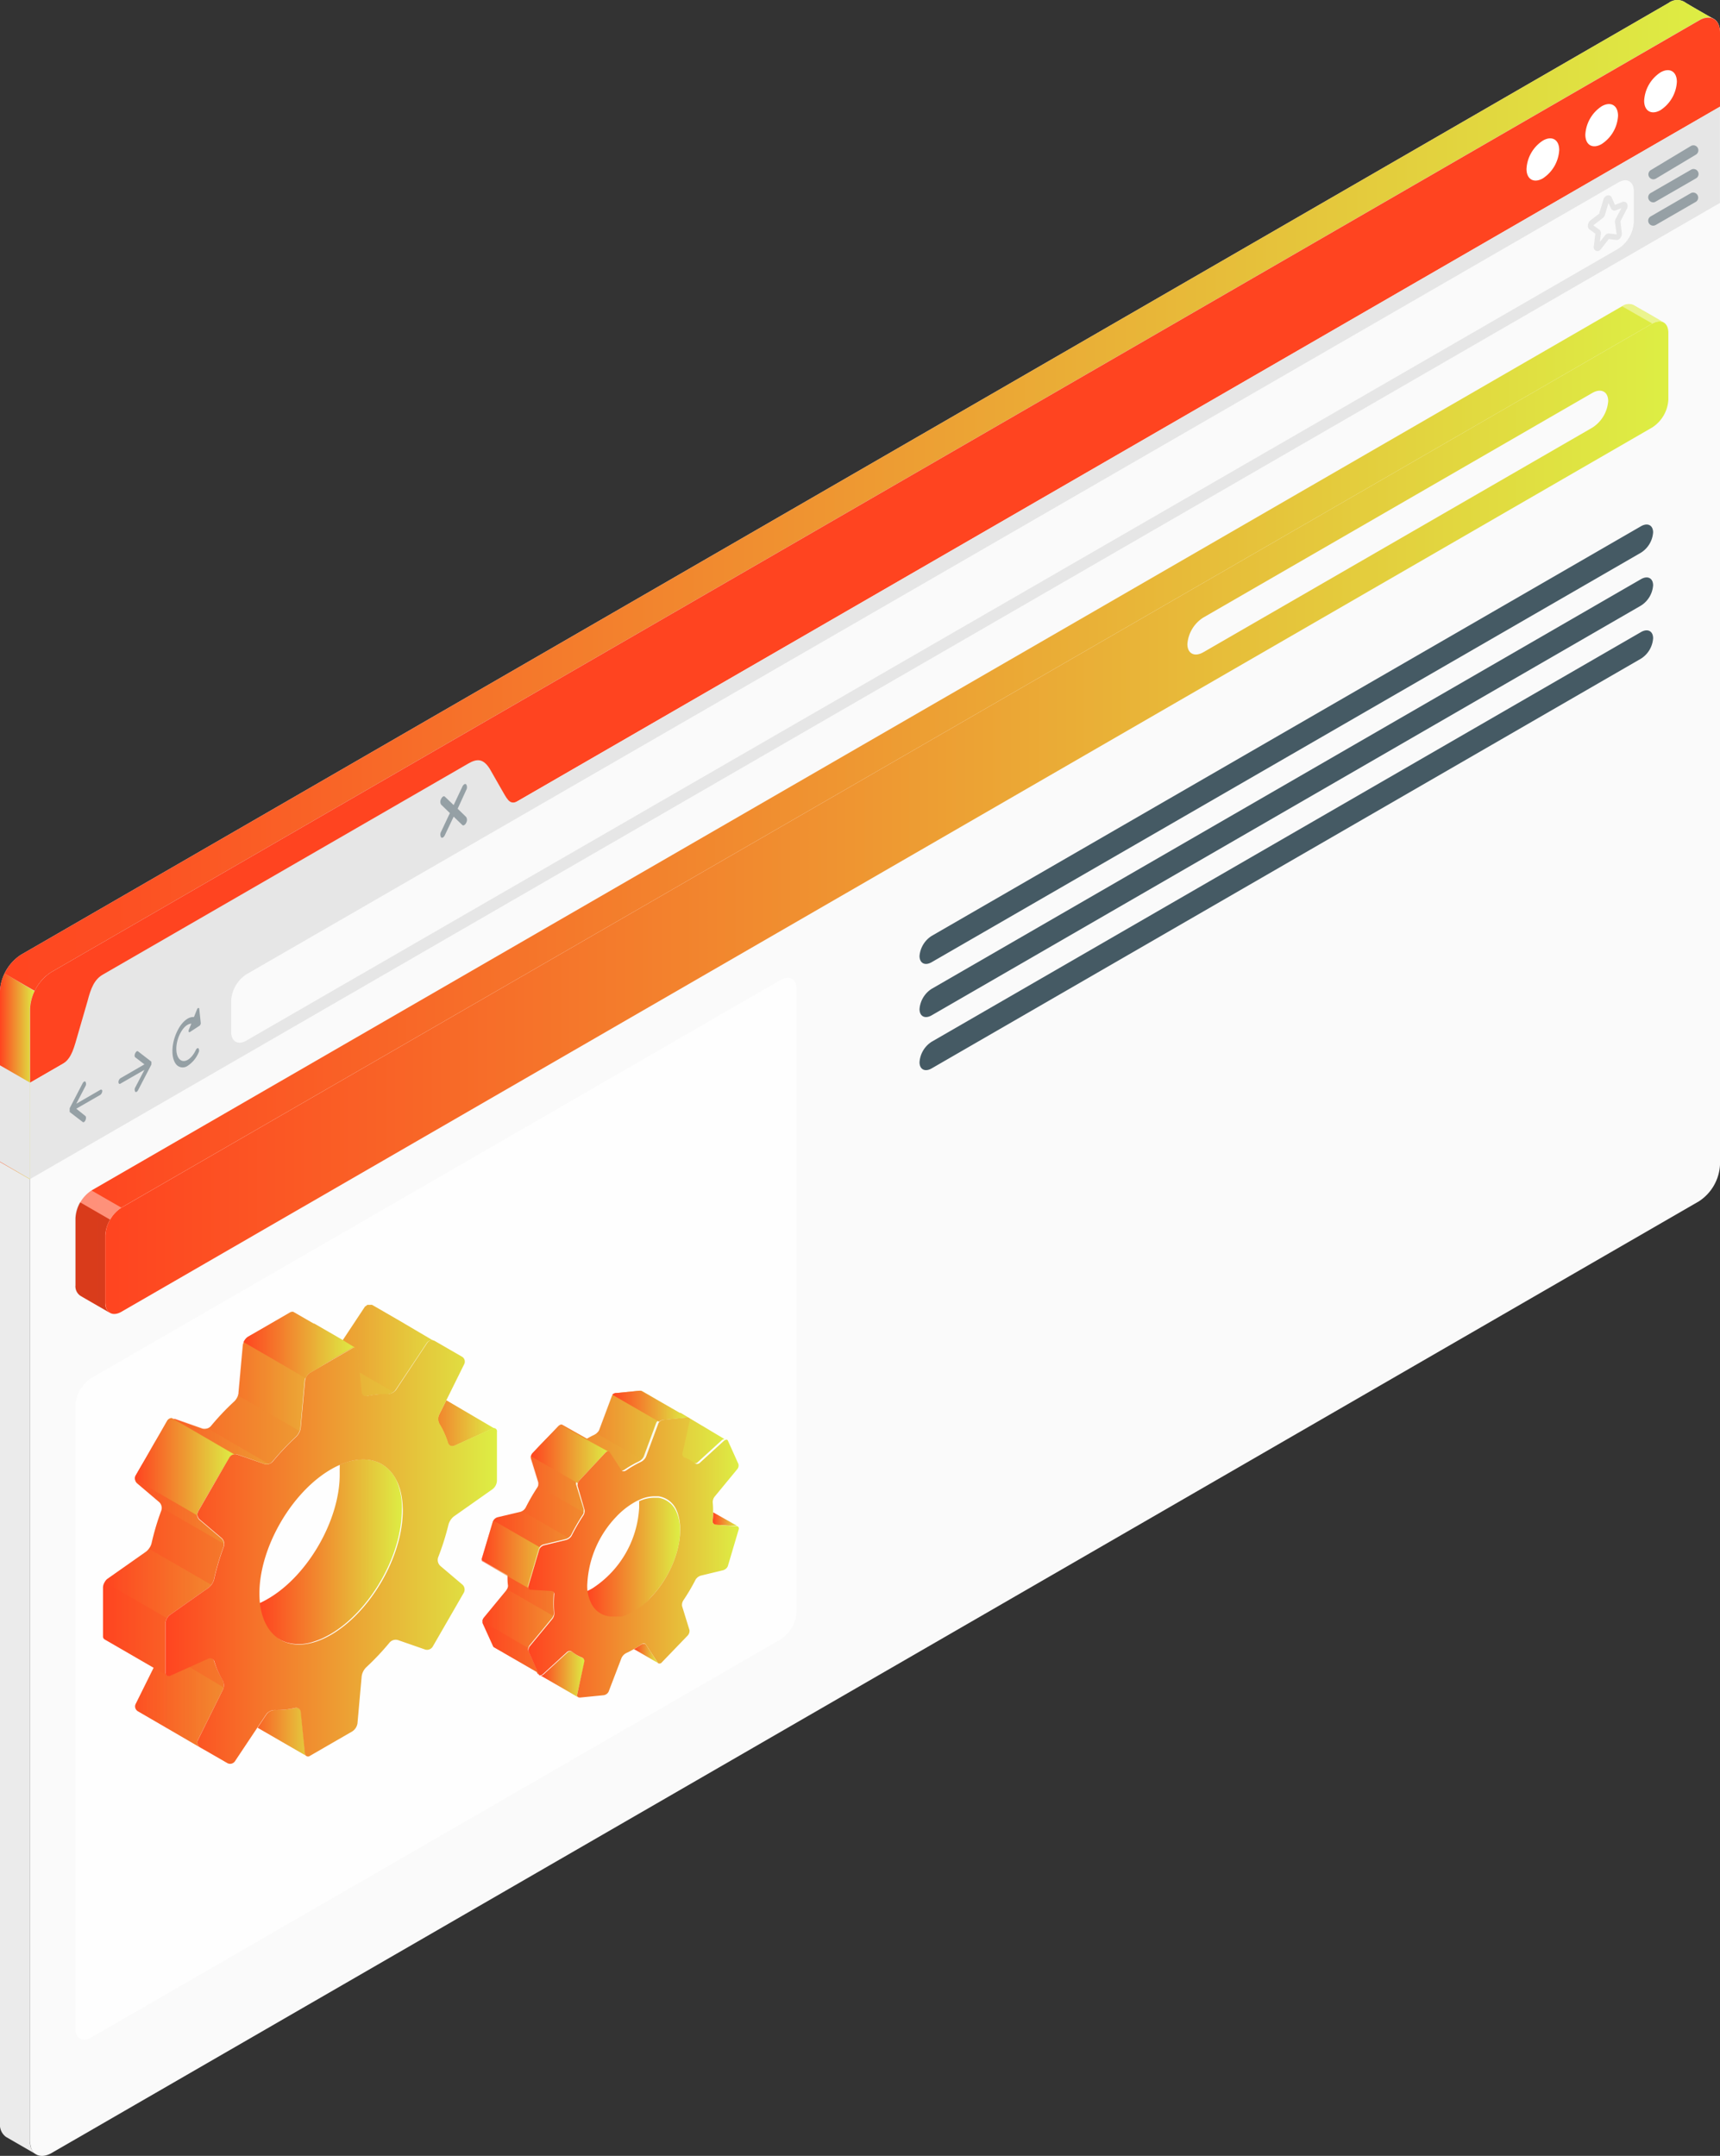 <svg xmlns="http://www.w3.org/2000/svg" xmlns:xlink="http://www.w3.org/1999/xlink" viewBox="0 0 232.45 291.29"><rect x="0" y="0" width="232.45" height="291.29" fill="#333333" stroke="none"/><defs><style>.cls-1{fill:#27debf;}.cls-2{fill:#ebebeb;}.cls-3{fill:url(#New_Gradient_Swatch_2);}.cls-4{fill:url(#New_Gradient_Swatch_2-2);}.cls-5{fill:#fafafa;}.cls-6{fill:url(#New_Gradient_Swatch_2-3);}.cls-7{fill:#e6e6e6;}.cls-15,.cls-16,.cls-8{fill:#fff;}.cls-11,.cls-9{fill:#455a64;}.cls-10,.cls-9{opacity:0.5;}.cls-12{fill:url(#New_Gradient_Swatch_2-4);}.cls-13{fill:url(#New_Gradient_Swatch_2-5);}.cls-14,.cls-21,.cls-22,.cls-23,.cls-24,.cls-26,.cls-27,.cls-28,.cls-33{opacity:0.15;}.cls-15{opacity:0.4;}.cls-16{opacity:0.7;}.cls-17,.cls-25{fill:url(#New_Gradient_Swatch_2-6);}.cls-18{fill:url(#New_Gradient_Swatch_2-7);}.cls-19,.cls-20,.cls-41,.cls-43{opacity:0.55;}.cls-19,.cls-24{fill:url(#New_Gradient_Swatch_2-8);}.cls-20,.cls-26{fill:url(#New_Gradient_Swatch_2-9);}.cls-21{fill:url(#New_Gradient_Swatch_2-10);}.cls-22{fill:url(#New_Gradient_Swatch_2-11);}.cls-23{fill:url(#New_Gradient_Swatch_2-12);}.cls-25,.cls-36,.cls-42,.cls-44{opacity:0.65;}.cls-27{fill:url(#New_Gradient_Swatch_2-16);}.cls-28{fill:url(#New_Gradient_Swatch_2-17);}.cls-29,.cls-30{fill:url(#New_Gradient_Swatch_2-18);}.cls-30,.cls-48,.cls-52,.cls-54,.cls-56,.cls-57{opacity:0.35;}.cls-31{fill:url(#New_Gradient_Swatch_2-20);}.cls-32{fill:url(#New_Gradient_Swatch_2-21);}.cls-33{fill:url(#New_Gradient_Swatch_2-22);}.cls-34{fill:url(#New_Gradient_Swatch_2-23);}.cls-35,.cls-36{fill:url(#New_Gradient_Swatch_2-24);}.cls-37,.cls-42{fill:url(#New_Gradient_Swatch_2-26);}.cls-38,.cls-43{fill:url(#New_Gradient_Swatch_2-27);}.cls-39,.cls-44{fill:url(#New_Gradient_Swatch_2-28);}.cls-40,.cls-41{fill:url(#New_Gradient_Swatch_2-29);}.cls-45{opacity:0.2;fill:url(#New_Gradient_Swatch_2-34);}.cls-46{opacity:0.05;fill:url(#New_Gradient_Swatch_2-35);}.cls-47,.cls-49,.cls-50{opacity:0.1;}.cls-47{fill:url(#New_Gradient_Swatch_2-36);}.cls-48,.cls-51{fill:url(#New_Gradient_Swatch_2-37);}.cls-49{fill:url(#New_Gradient_Swatch_2-38);}.cls-50{fill:url(#New_Gradient_Swatch_2-39);}.cls-52{fill:url(#New_Gradient_Swatch_2-42);}.cls-53,.cls-54{fill:url(#New_Gradient_Swatch_2-43);}.cls-55,.cls-56{fill:url(#New_Gradient_Swatch_2-45);}.cls-57{fill:url(#New_Gradient_Swatch_2-47);}.cls-58,.cls-59{fill:url(#New_Gradient_Swatch_2-48);}.cls-59{opacity:0.45;}</style><linearGradient id="New_Gradient_Swatch_2" y1="145.41" x2="4.7" y2="145.41" gradientUnits="userSpaceOnUse"><stop offset="0" stop-color="#ff4420"/><stop offset="1" stop-color="#de4"/></linearGradient><linearGradient id="New_Gradient_Swatch_2-2" x1="0.62" y1="66.94" x2="231.61" y2="66.94" xlink:href="#New_Gradient_Swatch_2"/><linearGradient id="New_Gradient_Swatch_2-3" x1="295.36" y1="74.33" x2="295.86" y2="74.33" xlink:href="#New_Gradient_Swatch_2"/><linearGradient id="New_Gradient_Swatch_2-4" x1="10.17" y1="109.22" x2="224.74" y2="109.22" xlink:href="#New_Gradient_Swatch_2"/><linearGradient id="New_Gradient_Swatch_2-5" x1="14.24" y1="110.48" x2="225.47" y2="110.48" xlink:href="#New_Gradient_Swatch_2"/><linearGradient id="New_Gradient_Swatch_2-6" x1="35.14" y1="209.7" x2="54.43" y2="209.7" xlink:href="#New_Gradient_Swatch_2"/><linearGradient id="New_Gradient_Swatch_2-7" x1="13.9" y1="206.73" x2="66.91" y2="206.73" xlink:href="#New_Gradient_Swatch_2"/><linearGradient id="New_Gradient_Swatch_2-8" x1="34.77" y1="233.99" x2="41.32" y2="233.99" xlink:href="#New_Gradient_Swatch_2"/><linearGradient id="New_Gradient_Swatch_2-9" x1="59.23" y1="192.29" x2="66.91" y2="192.29" xlink:href="#New_Gradient_Swatch_2"/><linearGradient id="New_Gradient_Swatch_2-10" x1="32.06" y1="187.35" x2="41.29" y2="187.35" xlink:href="#New_Gradient_Swatch_2"/><linearGradient id="New_Gradient_Swatch_2-11" x1="18.27" y1="204.25" x2="30.27" y2="204.25" xlink:href="#New_Gradient_Swatch_2"/><linearGradient id="New_Gradient_Swatch_2-12" x1="18.25" y1="230.84" x2="30.23" y2="230.84" xlink:href="#New_Gradient_Swatch_2"/><linearGradient id="New_Gradient_Swatch_2-16" x1="46.29" y1="182.15" x2="58.69" y2="182.15" xlink:href="#New_Gradient_Swatch_2"/><linearGradient id="New_Gradient_Swatch_2-17" x1="14.13" y1="213.94" x2="28.53" y2="213.94" xlink:href="#New_Gradient_Swatch_2"/><linearGradient id="New_Gradient_Swatch_2-18" x1="48.04" y1="182.12" x2="48.07" y2="182.12" xlink:href="#New_Gradient_Swatch_2"/><linearGradient id="New_Gradient_Swatch_2-20" x1="22.33" y1="209.7" x2="67.16" y2="209.7" xlink:href="#New_Gradient_Swatch_2"/><linearGradient id="New_Gradient_Swatch_2-21" x1="18.25" y1="198.18" x2="31.65" y2="198.18" xlink:href="#New_Gradient_Swatch_2"/><linearGradient id="New_Gradient_Swatch_2-22" x1="23.23" y1="194.72" x2="36.37" y2="194.72" xlink:href="#New_Gradient_Swatch_2"/><linearGradient id="New_Gradient_Swatch_2-23" x1="32.87" y1="181.71" x2="48.04" y2="181.71" xlink:href="#New_Gradient_Swatch_2"/><linearGradient id="New_Gradient_Swatch_2-24" x1="79.38" y1="210.45" x2="91.91" y2="210.45" xlink:href="#New_Gradient_Swatch_2"/><linearGradient id="New_Gradient_Swatch_2-26" x1="85.68" y1="223.41" x2="88.93" y2="223.41" xlink:href="#New_Gradient_Swatch_2"/><linearGradient id="New_Gradient_Swatch_2-27" x1="96.31" y1="205.28" x2="99.65" y2="205.28" xlink:href="#New_Gradient_Swatch_2"/><linearGradient id="New_Gradient_Swatch_2-28" x1="73.09" y1="226.19" x2="79.04" y2="226.19" xlink:href="#New_Gradient_Swatch_2"/><linearGradient id="New_Gradient_Swatch_2-29" x1="65.07" y1="207.1" x2="98.26" y2="207.1" xlink:href="#New_Gradient_Swatch_2"/><linearGradient id="New_Gradient_Swatch_2-34" x1="65.12" y1="218.71" x2="74.83" y2="218.71" xlink:href="#New_Gradient_Swatch_2"/><linearGradient id="New_Gradient_Swatch_2-35" x1="68.5" y1="215.64" x2="74.93" y2="215.64" xlink:href="#New_Gradient_Swatch_2"/><linearGradient id="New_Gradient_Swatch_2-36" x1="66.69" y1="206.63" x2="76.91" y2="206.63" xlink:href="#New_Gradient_Swatch_2"/><linearGradient id="New_Gradient_Swatch_2-37" x1="65.07" y1="210.03" x2="73.03" y2="210.03" xlink:href="#New_Gradient_Swatch_2"/><linearGradient id="New_Gradient_Swatch_2-38" x1="71.71" y1="200.54" x2="79.04" y2="200.54" xlink:href="#New_Gradient_Swatch_2"/><linearGradient id="New_Gradient_Swatch_2-39" x1="80.58" y1="192.87" x2="89.11" y2="192.87" xlink:href="#New_Gradient_Swatch_2"/><linearGradient id="New_Gradient_Swatch_2-42" x1="66.65" y1="205.46" x2="66.69" y2="205.46" xlink:href="#New_Gradient_Swatch_2"/><linearGradient id="New_Gradient_Swatch_2-43" x1="71.76" y1="196.41" x2="82.27" y2="196.41" xlink:href="#New_Gradient_Swatch_2"/><linearGradient id="New_Gradient_Swatch_2-45" x1="82.78" y1="189.99" x2="93.04" y2="189.99" xlink:href="#New_Gradient_Swatch_2"/><linearGradient id="New_Gradient_Swatch_2-47" x1="68.36" y1="212.86" x2="68.54" y2="212.86" xlink:href="#New_Gradient_Swatch_2"/><linearGradient id="New_Gradient_Swatch_2-48" x1="71.4" y1="210.45" x2="99.83" y2="210.45" xlink:href="#New_Gradient_Swatch_2"/></defs><g id="Layer_2" data-name="Layer 2"><g id="Device"><g id="Device-2" data-name="Device"><path class="cls-1" d="M79.76,222.54a8,8,0,0,0-3.6,6.23c0,2.3,1.61,3.23,3.6,2.08a8,8,0,0,0,3.59-6.23C83.35,222.33,81.74,221.4,79.76,222.54Z"/></g></g><g id="Windows"><path class="cls-1" d="M232,2.86a1.32,1.32,0,0,1,.16.25A1.32,1.32,0,0,0,232,2.86Z"/><path class="cls-1" d="M232.22,3.27a1.69,1.69,0,0,1,.11.34A1.69,1.69,0,0,0,232.22,3.27Z"/><path class="cls-2" d="M4.07,289.32v-153a6.27,6.27,0,0,1,2.84-4.92L229.61,2.77a2,2,0,0,1,2-.2c-.54-.31-3.52-2-4-2.33a1.94,1.94,0,0,0-2.09.15L2.84,129A6.27,6.27,0,0,0,0,133.9v153a2,2,0,0,0,.83,1.84l4.06,2.34h0A1.93,1.93,0,0,1,4.07,289.32Z"/><path class="cls-3" d="M.62,131.52A5.58,5.58,0,0,0,0,133.9V157l4.06,2.35v-23a5.62,5.62,0,0,1,.63-2.41Z"/><path class="cls-4" d="M6.91,131.36,229.61,2.77a2,2,0,0,1,2-.2c-.54-.31-3.52-2-4-2.33a1.94,1.94,0,0,0-2.09.15L2.84,129a6,6,0,0,0-2.22,2.54l4.08,2.35h0A6,6,0,0,1,6.91,131.36Z"/><path class="cls-5" d="M232.45,4.39v153a6.28,6.28,0,0,1-2.84,4.92L6.91,290.94c-1.58.85-2.85.12-2.84-1.64v-153a6.27,6.27,0,0,1,2.84-4.92L229.61,2.75C231.18,1.84,232.45,2.58,232.45,4.39Z"/><path class="cls-1" d="M231.62,2.58h0a1.12,1.12,0,0,1,.2.17A1,1,0,0,0,231.62,2.58Z"/><path class="cls-1" d="M232.39,3.79a3,3,0,0,1,.06.62A3,3,0,0,0,232.39,3.79Z"/><path class="cls-5" d="M231.61,2.57Z"/><path class="cls-5" d="M232.33,3.61a1,1,0,0,1,.06.18A1,1,0,0,0,232.33,3.61Z"/><path class="cls-5" d="M232.12,3.11a.7.7,0,0,1,.1.16A.7.7,0,0,0,232.12,3.11Z"/><path class="cls-5" d="M231.81,2.74a.88.88,0,0,1,.15.12A.88.88,0,0,0,231.81,2.74Z"/><path class="cls-6" d="M232.45,4.41v10L4.07,146.28v-10a6.27,6.27,0,0,1,2.84-4.92L229.61,2.77C231.18,1.86,232.45,2.6,232.45,4.41Z"/><path class="cls-7" d="M232.44,14.42v13L4.06,159.31v-13l4.26-2.46c1.14-.66,1.52-1.66,2.06-3.59l1.45-5c.45-1.74.92-2.92,2.07-3.58l49.38-28.51c1.15-.66,2-.73,2.91.71L68,107.05c.65,1.12,1,1.78,2.11,1.12Z"/><path class="cls-8" d="M224.41,9.78c1.22-.7,2.21-.13,2.21,1.28a4.88,4.88,0,0,1-2.21,3.82c-1.22.7-2.21.13-2.21-1.27A4.88,4.88,0,0,1,224.41,9.78Z"/><path class="cls-8" d="M216.46,14.36c1.22-.7,2.21-.13,2.21,1.28a4.86,4.86,0,0,1-2.21,3.82c-1.22.71-2.21.14-2.21-1.27A4.9,4.9,0,0,1,216.46,14.36Z"/><path class="cls-8" d="M208.51,19c1.22-.71,2.21-.14,2.21,1.27a4.9,4.9,0,0,1-2.21,3.83c-1.22.7-2.21.13-2.21-1.28A4.86,4.86,0,0,1,208.51,19Z"/><path class="cls-9" d="M13.56,147.25l-3.25,1.88,1.24-2.38a.59.59,0,0,0,0-.59c-.09-.11-.26,0-.37.18l-1.76,3.39h0a.5.5,0,0,0,0,.13.08.08,0,0,1,0,0,1.11,1.11,0,0,0,0,.17.61.61,0,0,0,0,.15l0,0a.18.18,0,0,0,0,.07h0l1.76,1.35a.15.15,0,0,0,.18,0,.52.52,0,0,0,.19-.25c.1-.22.09-.47,0-.55l-1.24-1,3.25-1.87a.69.69,0,0,0,.26-.55C13.82,147.28,13.7,147.17,13.56,147.25Z"/><path class="cls-9" d="M16.27,145.69l3.25-1.88-1.24-.95c-.11-.08-.12-.33,0-.56s.26-.33.37-.25l1.76,1.36h0a.13.13,0,0,1,.05.07l0,0a.61.61,0,0,1,0,.15,1.1,1.1,0,0,1,0,.18s0,0,0,0a.61.61,0,0,1-.05.12v0l-1.76,3.39a.42.42,0,0,1-.18.19.13.13,0,0,1-.19,0,.57.57,0,0,1,0-.58l1.24-2.38-3.25,1.87c-.14.08-.26,0-.26-.25A.69.69,0,0,1,16.27,145.69Z"/><path class="cls-9" d="M26.93,136.33c0-.2-.19-.17-.28,0l-.44,1.09c-.76-.08-1.68.66-2.3,2-.81,1.71-.81,3.72,0,4.5a1.15,1.15,0,0,0,1.46.08,3.94,3.94,0,0,0,1.46-1.77.57.57,0,0,0,0-.57c-.1-.1-.27,0-.37.22-.6,1.27-1.58,1.83-2.18,1.25s-.6-2.08,0-3.35c.43-.91,1-1.44,1.58-1.47l-.34.82c-.08.21,0,.41.13.32l1.33-.87a.45.45,0,0,0,.15-.36Z"/><path class="cls-9" d="M61.85,109.27,63,106.76a.76.76,0,0,0,0-.78c-.14-.13-.37,0-.51.3l-1.18,2.5-1.19-1.14c-.14-.13-.36,0-.5.3a.76.76,0,0,0,0,.78l1.18,1.14-1.18,2.5a.78.78,0,0,0,0,.79.21.21,0,0,0,.25,0,.68.68,0,0,0,.25-.31l1.19-2.5,1.18,1.14a.21.21,0,0,0,.25,0,.64.64,0,0,0,.26-.31.76.76,0,0,0,0-.78Z"/><path class="cls-5" d="M31.24,139.41v-4.19a4.57,4.57,0,0,1,2.07-3.58l185.42-107c1.14-.66,2.07-.12,2.07,1.2V30a4.59,4.59,0,0,1-2.07,3.59l-185.42,107C32.17,141.27,31.24,140.73,31.24,139.41Z"/><path class="cls-7" d="M215.91,33.94a.54.54,0,0,1-.51-.68l.2-1.69-.79-.57a.59.59,0,0,1-.22-.48,1,1,0,0,1,.34-.74l1.22-.93a.31.31,0,0,0,0-.09l.54-1.78a.77.77,0,0,1,.63-.59.49.49,0,0,1,.49.29l.45,1,1-.39a.5.5,0,0,1,.57.13.78.78,0,0,1,0,.86L219,29.89l.18,1.58a1,1,0,0,1-.26.76.57.57,0,0,1-.5.19l-1-.12-1.07,1.37A.67.67,0,0,1,215.91,33.94Zm-.56-3.48.78.56a.62.62,0,0,1,.22.59l-.13,1.07.69-.87a.61.61,0,0,1,.56-.26l1,.12a.19.19,0,0,0,0-.09l-.21-1.5a.82.82,0,0,1,.11-.54l.75-1.41-.75.29a.5.5,0,0,1-.65-.26l-.34-.72L216.91,29a.87.87,0,0,1-.3.46l-1.22.94A.19.19,0,0,0,215.35,30.46Z"/><g class="cls-10"><path class="cls-11" d="M223.46,24.23a.69.69,0,0,1-.59-.33.67.67,0,0,1,.23-.92l5.41-3.25a.67.67,0,0,1,.92.23.68.68,0,0,1-.23.93l-5.41,3.24A.79.79,0,0,1,223.46,24.23Z"/><path class="cls-11" d="M223.42,27.34a.68.68,0,0,1-.58-.34.67.67,0,0,1,.24-.92l5.46-3.15a.67.67,0,0,1,.68,1.16l-5.46,3.15A.63.63,0,0,1,223.42,27.34Z"/><path class="cls-11" d="M223.42,30.49a.67.67,0,0,1-.34-1.25l5.46-3.16a.68.68,0,0,1,.68,1.17l-5.46,3.15A.72.72,0,0,1,223.42,30.49Z"/></g><polygon class="cls-7" points="4.06 146.28 0 143.94 0 156.96 4.06 159.31 4.06 146.28"/><path class="cls-12" d="M224.74,43.52a1.59,1.59,0,0,0-1.44.2L16.4,163.17a4.8,4.8,0,0,0-2.16,3.75V176a1.56,1.56,0,0,0,.59,1.38c-.37-.24-3.64-2.09-4-2.33a1.54,1.54,0,0,1-.62-1.39v-9.07a4.78,4.78,0,0,1,2.17-3.75L219.23,41.37a1.53,1.53,0,0,1,1.55-.14C221.13,41.44,224,43.05,224.74,43.52Z"/><path class="cls-13" d="M16.41,163.17,223.3,43.72c1.2-.69,2.17-.13,2.17,1.25V54a4.78,4.78,0,0,1-2.17,3.75L16.41,177.24c-1.2.69-2.17.13-2.17-1.25v-9.07A4.78,4.78,0,0,1,16.41,163.17Z"/><path class="cls-14" d="M14.88,164.79l-4.07-2.35a4.48,4.48,0,0,0-.64,2.14v9.07a1.54,1.54,0,0,0,.62,1.39c.4.24,3.67,2.09,4,2.33a1.56,1.56,0,0,1-.59-1.38v-9.07A4.45,4.45,0,0,1,14.88,164.79Z"/><path class="cls-15" d="M12.34,160.83a4.4,4.4,0,0,0-1.53,1.61l4.07,2.35a4.49,4.49,0,0,1,1.52-1.62"/><path class="cls-15" d="M223.3,43.72a1.59,1.59,0,0,1,1.44-.2c-.77-.47-3.61-2.08-4-2.29a1.53,1.53,0,0,0-1.55.14"/><path class="cls-5" d="M217.34,54.2a4.65,4.65,0,0,1-2.16,3.59L162.64,88.12c-1.2.69-2.17.2-2.17-1.09a4.64,4.64,0,0,1,2.17-3.6L215.18,53.1C216.37,52.41,217.34,52.9,217.34,54.2Z"/><path class="cls-11" d="M125.92,126.45l95.84-55.34c.91-.53,1.65-.15,1.65.83a3.53,3.53,0,0,1-1.65,2.74L125.92,130c-.91.53-1.65.15-1.65-.84A3.56,3.56,0,0,1,125.92,126.45Z"/><path class="cls-11" d="M125.92,133.6l95.84-55.34c.91-.53,1.65-.15,1.65.83a3.53,3.53,0,0,1-1.65,2.74l-95.84,55.35c-.91.53-1.65.15-1.65-.84A3.56,3.56,0,0,1,125.92,133.6Z"/><path class="cls-11" d="M125.92,140.75l95.84-55.34c.91-.53,1.65-.15,1.65.83A3.53,3.53,0,0,1,221.76,89l-95.84,55.35c-.91.53-1.65.15-1.65-.83A3.56,3.56,0,0,1,125.92,140.75Z"/><g id="Gears"><path class="cls-16" d="M12.34,186.19l93.16-53.8c1.19-.69,2.16-.13,2.16,1.25v84.12a4.8,4.8,0,0,1-2.16,3.75L12.34,275.3c-1.2.69-2.17.13-2.17-1.25V189.94A4.78,4.78,0,0,1,12.34,186.19Z"/><path class="cls-17" d="M53.57,200a5.4,5.4,0,0,0-.63-1,4.89,4.89,0,0,0-.37-.41,4.18,4.18,0,0,0-1.16-.85,3.89,3.89,0,0,0-.66-.29,5.5,5.5,0,0,0-2-.26,6.1,6.1,0,0,0-.72.08l-.52.1-.51.13c-.19.06-.38.12-.58.2l-.51.2a5.46,5.46,0,0,1,0,.58v.07c0,.11,0,.22,0,.34s0,.23,0,.35c0,6.17-4.34,13.68-9.68,16.77a11.1,11.1,0,0,1-1.18.61h0a4,4,0,0,0,.07.5,1.55,1.55,0,0,0,0,.21,5.23,5.23,0,0,0,.12.54,2.75,2.75,0,0,0,.14.49,4,4,0,0,0,.18.52,4.08,4.08,0,0,0,.19.42,5.24,5.24,0,0,0,.67,1.07,4.91,4.91,0,0,0,.75.76l.08.06.35.25.07,0a3.75,3.75,0,0,0,.44.24l.5.2a6.07,6.07,0,0,0,3.74-.06,11.68,11.68,0,0,0,1.11-.41c.38-.17.76-.37,1.15-.59,5.35-3.09,9.69-10.59,9.69-16.77A9.07,9.07,0,0,0,53.57,200Z"/><path class="cls-18" d="M60.32,189.2l-1,2a1.39,1.39,0,0,0,.08,1.24,11.4,11.4,0,0,1,1.13,2.52.61.61,0,0,0,.85.4l5.1-2.3a.54.54,0,0,1,.41,0ZM54,178.45l-3.7-2.14a.74.74,0,0,0-.26,0,2,2,0,0,0-.24,0,.23.23,0,0,0-.14,0,1.12,1.12,0,0,0-.24.19s-.1,0-.13.09l-3,4.53-3.81-2.2-.08,0-2.76-1.59h0a.35.35,0,0,0-.14,0,.55.55,0,0,0-.29.08l-3.94,2.28-.45.26h0l-1.24.71-.08.05a1.24,1.24,0,0,0-.22.18,1.82,1.82,0,0,0-.36.54h0a1.1,1.1,0,0,0-.1.34l-.58,6.38a.36.36,0,0,1,0,.1,1.07,1.07,0,0,1-.09.34,2.11,2.11,0,0,1-.48.75,34.07,34.07,0,0,0-3.19,3.37,1.17,1.17,0,0,1-1.13.32l-3.67-1.29a.82.82,0,0,0-.27,0l-.08,0-.08,0-.07,0-.14,0-.15.08a.34.34,0,0,0-.12.09.51.51,0,0,0-.13.16l-1.73,3L19,198.21l-.65,1.13a.83.83,0,0,0-.1.56h0a.83.83,0,0,0,.27.51l3,2.55a1.07,1.07,0,0,1,.14.16,1.13,1.13,0,0,1,.2.59,1.21,1.21,0,0,1-.06.38,34,34,0,0,0-1.32,4.44,2,2,0,0,1-.35.71,1.92,1.92,0,0,1-.39.41l-5.23,3.68a1.07,1.07,0,0,0-.19.18,2.71,2.71,0,0,0-.17.25h0a1.45,1.45,0,0,0-.23.7v6.62a.47.47,0,0,0,.2.42l6.64,3.84-2.42,4.88a.76.76,0,0,0,.3,1l9,5.23.12.05-.11-.06-.6-.35a.78.78,0,0,1-.31-1l3.41-6.86a.77.77,0,0,0,.08-.27,1.48,1.48,0,0,0-.16-1,11.71,11.71,0,0,1-1.14-2.53.61.61,0,0,0-.85-.4l-2.57,1.16L23,226.37a.45.45,0,0,1-.45,0h0a.46.46,0,0,1-.19-.42v-6.62a1.37,1.37,0,0,1,.22-.7,1.24,1.24,0,0,1,.36-.42l5.24-3.69a1.83,1.83,0,0,0,.38-.4,2,2,0,0,0,.35-.71A33.56,33.56,0,0,1,30.21,209a1.15,1.15,0,0,0,.06-.37h0a1.07,1.07,0,0,0-.35-.76l-3-2.54a.95.95,0,0,1-.19-1.09l1.2-2.08,1.49-2.58L31,196.9a.82.82,0,0,1,.65-.4h0a.66.66,0,0,1,.37,0l3.68,1.28a1,1,0,0,0,.66,0,1,1,0,0,0,.47-.31A35.2,35.2,0,0,1,40,194.11a2.06,2.06,0,0,0,.48-.74,1.68,1.68,0,0,0,.12-.45l.57-6.38a.88.88,0,0,1,.1-.34,1.44,1.44,0,0,1,.59-.73l1.08-.62,2.31-1.34,2.34-1.35a.49.49,0,0,1,.43,0l0,0a.45.45,0,0,1,.23.39l.29,2.92.27,2.65a.61.61,0,0,0,.76.54,10.74,10.74,0,0,1,2.76-.28,1.41,1.41,0,0,0,.8-.26,1.27,1.27,0,0,0,.31-.3l4.24-6.37a.64.64,0,0,1,.13-.15.77.77,0,0,1,.67-.17.44.44,0,0,1,.16.06ZM41.31,237.2a.35.35,0,0,1-.08-.13.59.59,0,0,1,0-.19l-.55-5.56a.6.6,0,0,0-.77-.54,11.65,11.65,0,0,1-2.76.28,1.42,1.42,0,0,0-1.11.55l-1.22,1.83,6.55,3.78S41.32,237.2,41.31,237.2Z"/><path class="cls-19" d="M41.23,237.07a.59.59,0,0,1,0-.19l-.55-5.56a.6.6,0,0,0-.77-.54,11.65,11.65,0,0,1-2.76.28,1.42,1.42,0,0,0-1.11.55l-1.22,1.83,6.55,3.78s0,0,0,0A.35.35,0,0,1,41.23,237.07Z"/><path class="cls-20" d="M60.32,189.2l-1,2a1.39,1.39,0,0,0,.08,1.24,11.4,11.4,0,0,1,1.13,2.52.61.61,0,0,0,.85.4l5.1-2.3a.54.54,0,0,1,.41,0Z"/><path class="cls-21" d="M41.29,186.2a.88.88,0,0,0-.1.34l-.57,6.38a1.68,1.68,0,0,1-.12.45l-8.42-4.87h0a2.55,2.55,0,0,0,.11-.33.36.36,0,0,0,0-.1l.58-6.38a1.12,1.12,0,0,1,.11-.34Z"/><path class="cls-22" d="M30.27,208.59l-8.43-4.87,0,0a1.18,1.18,0,0,0-.16-.57,1.07,1.07,0,0,0-.14-.16l-3-2.55a.83.83,0,0,1-.27-.51l8.43,4.87a.83.83,0,0,0,.27.51l3,2.54A1.07,1.07,0,0,1,30.27,208.59Z"/><path class="cls-23" d="M26.74,235.09a.78.78,0,0,0,.31,1l.6.35h0l-9-5.23a.76.76,0,0,1-.3-1l2.42-4.88,1.78,1h0a.45.45,0,0,0,.45,0l2.53-1.14L30.23,228a.77.77,0,0,1-.08.27Z"/><path class="cls-24" d="M41.31,237.2s0,0,0,0l-6.55-3.78L36,231.61a1.42,1.42,0,0,1,1.11-.55,11.65,11.65,0,0,0,2.76-.28.6.6,0,0,1,.77.54l.55,5.56a.59.59,0,0,0,0,.19A.35.35,0,0,0,41.31,237.2Z"/><path class="cls-25" d="M54.43,204.11c0,6.18-4.34,13.68-9.69,16.77-.39.22-.77.42-1.15.59a11.68,11.68,0,0,1-1.11.41,6.07,6.07,0,0,1-3.74.06l-.5-.2a3.75,3.75,0,0,1-.44-.24l-.07,0-.35-.25-.08-.06a4.91,4.91,0,0,1-.75-.76,5.24,5.24,0,0,1-.67-1.07,4.08,4.08,0,0,1-.19-.42,4,4,0,0,1-.18-.52,2.75,2.75,0,0,1-.14-.49,5.23,5.23,0,0,1-.12-.54,1.55,1.55,0,0,1,0-.21,4,4,0,0,1-.07-.5h0a11.1,11.1,0,0,0,1.18-.61c5.34-3.09,9.68-10.6,9.68-16.77,0-.12,0-.23,0-.35s0-.23,0-.34v-.07a5.44,5.44,0,0,0,0-.58h0l.51-.2c.2-.08.39-.14.58-.2l.51-.13.52-.1a6.1,6.1,0,0,1,.72-.08,5.5,5.5,0,0,1,2,.26,3.89,3.89,0,0,1,.66.29,4.18,4.18,0,0,1,1.16.85,4.89,4.89,0,0,1,.37.41,5.4,5.4,0,0,1,.63,1A9.07,9.07,0,0,1,54.43,204.11Z"/><path class="cls-26" d="M66.91,193a.54.54,0,0,0-.41,0l-5.1,2.3a.61.61,0,0,1-.85-.4,11.4,11.4,0,0,0-1.13-2.52,1.39,1.39,0,0,1-.08-1.24l1-2Z"/><path class="cls-27" d="M58.69,181.16a.44.44,0,0,0-.16-.06.77.77,0,0,0-.67.17.93.93,0,0,0-.13.15l-4.24,6.37a1.27,1.27,0,0,1-.31.3l-2.37-1.37-2.22-1.28-.29-2.92a.45.45,0,0,0-.23-.39l0,0-1.75-1,3-4.53a.68.68,0,0,1,.37-.28.23.23,0,0,1,.14,0,.67.67,0,0,1,.5.07l3.7,2.14Z"/><path class="cls-28" d="M28.53,214.12a1.83,1.83,0,0,1-.38.4l-5.24,3.69a1.24,1.24,0,0,0-.36.42l-8.42-4.86.17-.25a1.07,1.07,0,0,1,.19-.18l5.23-3.68a1.92,1.92,0,0,0,.39-.41Z"/><path class="cls-29" d="M48.07,182.12h0l0,0Z"/><path class="cls-30" d="M48.07,182.12h0l0,0Z"/><path class="cls-31" d="M67.16,200.07v-6.62a.42.42,0,0,0-.65-.42l-5.1,2.3a.61.61,0,0,1-.85-.4,11.5,11.5,0,0,0-1.14-2.53,1.4,1.4,0,0,1-.08-1.23l3.4-6.86a.77.77,0,0,0-.3-1l-3.69-2.13a.78.78,0,0,0-1,.24l-4.23,6.37a1.42,1.42,0,0,1-1.11.55,11.65,11.65,0,0,0-2.76.28.6.6,0,0,1-.77-.54l-.56-5.57a.43.43,0,0,0-.69-.35l-5.73,3.31a1.54,1.54,0,0,0-.68,1.07l-.58,6.38a2.11,2.11,0,0,1-.59,1.19,35.28,35.28,0,0,0-3.19,3.37,1.1,1.1,0,0,1-1.12.32L32,196.51a.91.91,0,0,0-1,.39l-4.21,7.3a.88.88,0,0,0,.18,1.08l3,2.55a1.1,1.1,0,0,1,.28,1.13,34.09,34.09,0,0,0-1.32,4.45,2.15,2.15,0,0,1-.74,1.11l-5.23,3.68a1.53,1.53,0,0,0-.59,1.13V226a.43.43,0,0,0,.65.42l5.11-2.3a.61.61,0,0,1,.85.39A10.84,10.84,0,0,0,30.07,227a1.39,1.39,0,0,1,.08,1.24l-3.4,6.86a.77.77,0,0,0,.3,1l3.69,2.13a.79.79,0,0,0,1-.24L36,231.6a1.45,1.45,0,0,1,1.11-.55,10.7,10.7,0,0,0,2.76-.28.61.61,0,0,1,.77.54l.56,5.57a.43.43,0,0,0,.69.36l5.73-3.31a1.59,1.59,0,0,0,.69-1.07l.57-6.38a2.12,2.12,0,0,1,.6-1.19,35.2,35.2,0,0,0,3.18-3.37,1.09,1.09,0,0,1,1.13-.32l3.68,1.28a.9.9,0,0,0,1-.38l4.21-7.3a.9.9,0,0,0-.18-1.09l-3-2.54a1.1,1.1,0,0,1-.29-1.14A35.13,35.13,0,0,0,60.61,206a2.13,2.13,0,0,1,.73-1.11l5.24-3.69A1.53,1.53,0,0,0,67.16,200.07ZM44.75,220.88c-5.35,3.09-9.69.58-9.69-5.59s4.34-13.69,9.69-16.77,9.68-.59,9.68,5.59S50.09,217.79,44.75,220.88Z"/><path class="cls-32" d="M25.2,192.74l-2-1.15a.77.77,0,0,0-.62.38l-1.26,2.2h0l-.51.87L19,198.21l-.65,1.13a.83.83,0,0,0-.1.56h0l8.43,4.87a.83.83,0,0,1,.08-.58l1.2-2.08,1.49-2.58L31,196.9a.82.82,0,0,1,.65-.4Z"/><path class="cls-33" d="M27.93,192.92a1,1,0,0,1-.65,0l-.28-.1h0l-3.38-1.18h0l-.07,0a.82.82,0,0,0-.31,0l.11.07h0l1.86,1.08.64.37h0l5.81,3.39h0a.66.66,0,0,1,.37,0l3.68,1.28a1,1,0,0,0,.66,0Z"/><path class="cls-34" d="M48,182.11a.49.49,0,0,0-.43,0l-2.34,1.35L43,184.85l-1.08.62a1.44,1.44,0,0,0-.59.73l-8.42-4.86h0a1.82,1.82,0,0,1,.36-.54,1.24,1.24,0,0,1,.22-.18l.08-.05,1.24-.71h0l.45-.26,3.94-2.28a.55.55,0,0,1,.29-.08.35.35,0,0,1,.14,0h0l2.76,1.59.08,0,3.81,2.2Z"/><path class="cls-35" d="M91.43,204.32A3.14,3.14,0,0,0,89,202.37h-.12l-.11,0H88.6a4.78,4.78,0,0,0-2.22.47c0,.27,0,.55,0,.85a13.87,13.87,0,0,1-6.29,10.9,7.59,7.59,0,0,1-.74.39,5,5,0,0,0,.43,1.64,3.15,3.15,0,0,0,3,2h.29l.33,0,.28,0,.12,0,.17,0A8.9,8.9,0,0,0,88,215.78C91.24,212.39,92.76,207.26,91.43,204.32Z"/><path class="cls-36" d="M88,215.78A8.9,8.9,0,0,1,84,218.42l-.17,0-.12,0-.28,0-.33,0h-.29a3.15,3.15,0,0,1-3-2,5,5,0,0,1-.43-1.64,7.59,7.59,0,0,0,.74-.39,13.87,13.87,0,0,0,6.29-10.9c0-.3,0-.58,0-.85a4.78,4.78,0,0,1,2.22-.47h.14l.11,0H89a3.14,3.14,0,0,1,2.46,1.95C92.76,207.26,91.24,212.39,88,215.78Z"/><path class="cls-37" d="M88.9,224.67l-1.61-2.45c-.11-.17-.41-.16-.67,0s-.63.42-.94.6l3.25,1.88Z"/><path class="cls-38" d="M96.37,204.33q0,.61-.06,1.26a.44.44,0,0,0,.45.44l2.69.15a.42.42,0,0,1,.2,0Z"/><path class="cls-39" d="M78.71,224a5.4,5.4,0,0,1-1.37-.8.56.56,0,0,0-.7.12l-3.2,2.93a.58.58,0,0,1-.35.16l3.14,1.81,1.94,1.13A.29.29,0,0,1,78,229l1-4.48A.5.5,0,0,0,78.71,224Z"/><path class="cls-40" d="M72.65,226.16l.06,0,.19.11,0,0s-.06-.05-.07-.09l-1.43-3.15a.61.61,0,0,1,0-.38,1,1,0,0,1,.18-.37l3-3.63a1.41,1.41,0,0,0,.27-.55.74.74,0,0,0,0-.25,15,15,0,0,1,0-2.59.43.43,0,0,0-.45-.43l-2.69-.16a.35.35,0,0,1-.37-.45l1.48-5a1,1,0,0,1,.67-.56l2.94-.71a1.27,1.27,0,0,0,.75-.55,27.9,27.9,0,0,1,1.58-2.75,1.13,1.13,0,0,0,.11-.22.58.58,0,0,0,0-.14l0-.14a.64.64,0,0,0,0-.28l-1-3.24a.62.62,0,0,1,0-.37.72.72,0,0,1,.09-.2,1.33,1.33,0,0,1,.14-.19l3.44-3.63a.42.42,0,0,1,.46-.16h0a.2.2,0,0,1,.09.07l1.6,2.45c.11.17.41.16.67,0a14.4,14.4,0,0,1,1.94-1.12,1.53,1.53,0,0,0,.69-.66l1.69-4.56a.37.37,0,0,1,.07-.12.92.92,0,0,1,.43-.31l.08,0,.11,0,3.13-.32h.07l.12,0a.21.21,0,0,1,.11,0,.25.25,0,0,1,.13.31l-1,4.49a.51.51,0,0,0,.32.56,5.09,5.09,0,0,1,1.37.79.56.56,0,0,0,.7-.12l3.2-2.92c.17-.15.34-.2.46-.14L92,190.91a.27.27,0,0,0-.12,0l-1.14-.66h0l-1.25-.72-.5-.29-1.13-.66-.18-.11-.88-.5a.48.48,0,0,0-.31-.06l-3.13.31a.35.35,0,0,0-.14,0l-.14.05-.14.08-.1.09a.57.57,0,0,0-.16.23l-1.7,4.55a.3.3,0,0,1-.06.11.83.83,0,0,1-.12.16l-.16.16,0,0-.14.1-.18.11c-.33.15-.65.33-1,.52L76,192.51l0,0a.3.3,0,0,0-.27,0,.46.46,0,0,0-.19.13h0L73,195.23l-1,1.06a1,1,0,0,0-.15.2,1.6,1.6,0,0,0-.1.23.61.61,0,0,0,0,.26s0,0,0,.06l1,3.24a.91.91,0,0,1,0,.29.44.44,0,0,1,0,.1s0,0,0,0,0,0,0,0a1.09,1.09,0,0,1-.14.31,27.75,27.75,0,0,0-1.58,2.74,1.22,1.22,0,0,1-.74.56l-3,.71a.94.94,0,0,0-.66.55l-1.49,5a.33.33,0,0,0,.12.36l2.27,1.32,1.06.61c0,.46,0,.91.06,1.34v0a.75.75,0,0,1,0,.2,1,1,0,0,1-.07.23,2.46,2.46,0,0,1-.19.32l-3,3.64a1,1,0,0,0-.18.37.75.75,0,0,0,0,.2.47.47,0,0,0,0,.17l1.43,3.15a.24.24,0,0,0,.09.11h0l.9.52c.13.07.28.15.43.25l3.83,2.21.42.24.23.14"/><path class="cls-41" d="M72.65,226.16l.06,0,.19.11,0,0s-.06-.05-.07-.09l-1.43-3.15a.61.61,0,0,1,0-.38,1,1,0,0,1,.18-.37l3-3.63a1.41,1.41,0,0,0,.27-.55.74.74,0,0,0,0-.25,15,15,0,0,1,0-2.59.43.43,0,0,0-.45-.43l-2.69-.16a.35.35,0,0,1-.37-.45l1.48-5a1,1,0,0,1,.67-.56l2.94-.71a1.27,1.27,0,0,0,.75-.55,27.9,27.9,0,0,1,1.58-2.75,1.13,1.13,0,0,0,.11-.22.58.58,0,0,0,0-.14l0-.14a.64.64,0,0,0,0-.28l-1-3.24a.62.62,0,0,1,0-.37.72.72,0,0,1,.09-.2,1.33,1.33,0,0,1,.14-.19l3.44-3.63a.42.42,0,0,1,.46-.16h0a.2.2,0,0,1,.09.07l1.6,2.45c.11.17.41.16.67,0a14.4,14.4,0,0,1,1.94-1.12,1.53,1.53,0,0,0,.69-.66l1.69-4.56a.37.37,0,0,1,.07-.12.92.92,0,0,1,.43-.31l.08,0,.11,0,3.13-.32h.07l.12,0a.21.21,0,0,1,.11,0,.25.25,0,0,1,.13.31l-1,4.49a.51.51,0,0,0,.32.56,5.09,5.09,0,0,1,1.37.79.56.56,0,0,0,.7-.12l3.2-2.92c.17-.15.34-.2.46-.14L92,190.91a.27.27,0,0,0-.12,0l-1.14-.66h0l-1.25-.72-.5-.29-1.13-.66-.18-.11-.88-.5a.48.48,0,0,0-.31-.06l-3.13.31a.35.35,0,0,0-.14,0l-.14.05-.14.08-.1.09a.57.57,0,0,0-.16.23l-1.7,4.55a.3.3,0,0,1-.06.11.83.83,0,0,1-.12.16l-.16.16,0,0-.14.1-.18.11c-.33.15-.65.33-1,.52L76,192.51l0,0a.3.3,0,0,0-.27,0,.46.46,0,0,0-.19.13h0L73,195.23l-1,1.06a1,1,0,0,0-.15.2,1.6,1.6,0,0,0-.1.23.61.61,0,0,0,0,.26s0,0,0,.06l1,3.24a.91.91,0,0,1,0,.29.44.44,0,0,1,0,.1s0,0,0,0,0,0,0,0a1.09,1.09,0,0,1-.14.31,27.75,27.75,0,0,0-1.58,2.74,1.22,1.22,0,0,1-.74.56l-3,.71a.94.94,0,0,0-.66.55l-1.49,5a.33.33,0,0,0,.12.36l2.27,1.32,1.06.61c0,.46,0,.91.06,1.34v0a.75.75,0,0,1,0,.2,1,1,0,0,1-.07.23,2.46,2.46,0,0,1-.19.32l-3,3.64a1,1,0,0,0-.18.37.75.75,0,0,0,0,.2.47.47,0,0,0,0,.17l1.43,3.15a.24.24,0,0,0,.09.11h0l.9.52c.13.07.28.15.43.25l3.83,2.21.42.24.23.14"/><path class="cls-42" d="M88.9,224.67l-1.61-2.45c-.11-.17-.41-.16-.67,0s-.63.42-.94.6l3.25,1.88Z"/><path class="cls-43" d="M96.37,204.33q0,.61-.06,1.26a.44.44,0,0,0,.45.44l2.69.15a.42.42,0,0,1,.2,0Z"/><path class="cls-44" d="M78.71,224a5.4,5.4,0,0,1-1.37-.8.56.56,0,0,0-.7.12l-3.2,2.93a.58.58,0,0,1-.35.16l3.14,1.81,1.94,1.13A.29.29,0,0,1,78,229l1-4.48A.5.5,0,0,0,78.71,224Z"/><path class="cls-45" d="M74.83,218.37a1.45,1.45,0,0,1-.2.34l-3,3.63a1,1,0,0,0-.18.37l-6.33-3.66a1,1,0,0,1,.18-.37l3-3.64a2.46,2.46,0,0,0,.19-.32Z"/><path class="cls-46" d="M74.92,217.91a.92.92,0,0,1-.09.46l-6.33-3.65a1,1,0,0,0,.07-.23.75.75,0,0,0,0-.2v0c0-.43-.06-.87-.06-1.33l3,1.71a.47.47,0,0,0,.28.1l2.69.16a.43.43,0,0,1,.45.43A15,15,0,0,0,74.92,217.91Z"/><path class="cls-47" d="M76.91,207.84a1.05,1.05,0,0,1-.4.19l-2.94.71a1.06,1.06,0,0,0-.54.35l-6.34-3.65a1,1,0,0,1,.33-.28l.22-.08,3-.71a1.2,1.2,0,0,0,.38-.18h0Z"/><path class="cls-48" d="M71.42,214.28a.34.34,0,0,0,.09.35l-3-1.71h0L65.26,211s-.05,0-.05,0a.32.32,0,0,1-.12-.36l1.49-5a.58.58,0,0,1,.1-.19L73,209.09a.6.6,0,0,0-.13.21Z"/><path class="cls-49" d="M71.76,196.72l6.33,3.63a.57.57,0,0,0,0,.36L79,204a.87.87,0,0,1,0,.42l-6.33-3.66s0,0,0,0,0-.07,0-.1a.91.91,0,0,0,0-.29l-1-3.24a.51.51,0,0,1,0-.32"/><path class="cls-50" d="M89.11,192.1a.6.6,0,0,0-.17.23l-1.69,4.56a1.07,1.07,0,0,1-.34.42l-6.33-3.66a1.17,1.17,0,0,0,.28-.32.3.3,0,0,0,.06-.11l1.7-4.55a.57.57,0,0,1,.16-.23Z"/><path class="cls-51" d="M71.42,214.28a.34.34,0,0,0,.09.35l-3-1.71h0L65.26,211s-.05,0-.05,0a.32.32,0,0,1-.12-.36l1.49-5a.58.58,0,0,1,.1-.19L73,209.09a.6.6,0,0,0-.13.21Z"/><path class="cls-48" d="M71.42,214.28a.34.34,0,0,0,.09.35l-3-1.71h0L65.26,211s-.05,0-.05,0a.32.32,0,0,1-.12-.36l1.49-5a.58.58,0,0,1,.1-.19L73,209.09a.6.6,0,0,0-.13.21Z"/><path class="cls-52" d="M66.69,205.44l0,0,0,0Z"/><path class="cls-53" d="M82.27,196.16h0a.42.42,0,0,0-.49.15L78.33,200a1.25,1.25,0,0,0-.24.4l-6.33-3.63a1.09,1.09,0,0,1,.09-.23,1,1,0,0,1,.15-.2l3.44-3.63a.77.77,0,0,1,.19-.14.3.3,0,0,1,.27,0h0l3.29,1.9Z"/><path class="cls-54" d="M82.27,196.16h0a.42.42,0,0,0-.49.15L78.33,200a1.25,1.25,0,0,0-.24.4l-6.33-3.63a1.09,1.09,0,0,1,.09-.23,1,1,0,0,1,.15-.2l3.44-3.63a.77.77,0,0,1,.19-.14.3.3,0,0,1,.27,0h0l3.29,1.9Z"/><path class="cls-55" d="M93,191.59a.5.5,0,0,0-.28-.05l-3.13.32a.87.87,0,0,0-.52.24l-6.33-3.66.1-.09.14-.08.14-.05a.58.58,0,0,1,.14,0l3.13-.31a.48.48,0,0,1,.31.06Z"/><path class="cls-56" d="M93,191.59a.5.5,0,0,0-.28-.05l-3.13.32a.87.87,0,0,0-.52.24l-6.33-3.66.1-.09.14-.08.14-.05a.58.58,0,0,1,.14,0l3.13-.31a.48.48,0,0,1,.31.06Z"/><path class="cls-57" d="M68.36,212.81l.18.1h0Z"/><path class="cls-58" d="M99.65,206.23a.42.42,0,0,0-.2,0L96.76,206a.44.44,0,0,1-.45-.44q.06-.65.06-1.26a11.65,11.65,0,0,0-.05-1.33,1.23,1.23,0,0,1,.29-.79l3-3.64a.78.78,0,0,0,.18-.74l-1.42-3.15a.18.18,0,0,0-.09-.1h0c-.12-.06-.29,0-.46.14l-3.2,2.92a.56.56,0,0,1-.7.12,5.09,5.09,0,0,0-1.37-.79.51.51,0,0,1-.32-.56l1-4.49a.25.25,0,0,0-.13-.31.48.48,0,0,0-.3-.06l-3.13.32a.86.86,0,0,0-.69.47l-1.69,4.56a1.53,1.53,0,0,1-.69.66,14.4,14.4,0,0,0-1.94,1.12c-.26.18-.56.19-.67,0l-1.6-2.45c-.12-.17-.38-.14-.58.08L78.33,200a.91.91,0,0,0-.27.76L79,204a1.06,1.06,0,0,1-.18.78,27.9,27.9,0,0,0-1.58,2.75,1.27,1.27,0,0,1-.75.55l-2.94.71a1,1,0,0,0-.67.56l-1.48,5a.35.35,0,0,0,.37.45l2.69.16a.43.43,0,0,1,.45.43,15,15,0,0,0,0,2.59,1.22,1.22,0,0,1-.29.8l-3,3.63a.85.85,0,0,0-.18.75l1.4,3.13a.14.14,0,0,0,.06.07l0,0h0a.27.27,0,0,0,.12,0,.53.53,0,0,0,.35-.16l3.2-2.93a.56.56,0,0,1,.7-.12,5.4,5.4,0,0,0,1.37.8.5.5,0,0,1,.32.56L78,229a.29.29,0,0,0,.13.31h0a.56.56,0,0,0,.3.05l3.13-.31a.9.9,0,0,0,.69-.48L84,224a1.43,1.43,0,0,1,.68-.67c.33-.15.67-.33,1-.52s.63-.38.94-.6.56-.19.67,0l1.61,2.45a.19.19,0,0,0,.07.08.42.42,0,0,0,.5-.16L92.92,221a.92.92,0,0,0,.26-.75l-1-3.24a1.13,1.13,0,0,1,.18-.79A26.93,26.93,0,0,0,94,213.44a1.24,1.24,0,0,1,.75-.56l2.94-.71a1,1,0,0,0,.67-.55l1.48-5a.33.33,0,0,0-.16-.39A0,0,0,0,0,99.65,206.23ZM88,215.78A8.9,8.9,0,0,1,84,218.42l-.17,0-.12,0-.28,0-.33,0h-.29a3.15,3.15,0,0,1-3-2,5,5,0,0,1-.43-1.64,5.43,5.43,0,0,1,0-.91,14.1,14.1,0,0,1,3.88-8.91,10.67,10.67,0,0,1,2.38-1.92,5.87,5.87,0,0,1,.79-.4,4.78,4.78,0,0,1,2.22-.47h.14l.11,0H89a3.14,3.14,0,0,1,2.46,1.95C92.76,207.26,91.24,212.39,88,215.78Z"/><path class="cls-59" d="M99.65,206.23a.42.42,0,0,0-.2,0L96.76,206a.44.44,0,0,1-.45-.44q.06-.65.06-1.26a11.65,11.65,0,0,0-.05-1.33,1.23,1.23,0,0,1,.29-.79l3-3.64a.78.78,0,0,0,.18-.74l-1.42-3.15a.18.18,0,0,0-.09-.1h0c-.12-.06-.29,0-.46.14l-3.2,2.92a.56.56,0,0,1-.7.12,5.09,5.09,0,0,0-1.37-.79.51.51,0,0,1-.32-.56l1-4.49a.25.25,0,0,0-.13-.31.48.48,0,0,0-.3-.06l-3.13.32a.86.86,0,0,0-.69.47l-1.69,4.56a1.53,1.53,0,0,1-.69.66,14.4,14.4,0,0,0-1.94,1.12c-.26.18-.56.19-.67,0l-1.6-2.45c-.12-.17-.38-.14-.58.08L78.33,200a.91.91,0,0,0-.27.76L79,204a1.06,1.06,0,0,1-.18.78,27.9,27.9,0,0,0-1.58,2.75,1.27,1.27,0,0,1-.75.55l-2.94.71a1,1,0,0,0-.67.56l-1.48,5a.35.35,0,0,0,.37.45l2.69.16a.43.43,0,0,1,.45.43,15,15,0,0,0,0,2.59,1.22,1.22,0,0,1-.29.8l-3,3.63a.85.85,0,0,0-.18.75l1.4,3.13a.14.14,0,0,0,.06.07l0,0h0a.27.27,0,0,0,.12,0,.53.53,0,0,0,.35-.16l3.2-2.93a.56.56,0,0,1,.7-.12,5.4,5.4,0,0,0,1.37.8.5.5,0,0,1,.32.56L78,229a.29.29,0,0,0,.13.31h0a.56.56,0,0,0,.3.05l3.13-.31a.9.9,0,0,0,.69-.48L84,224a1.43,1.43,0,0,1,.68-.67c.33-.15.67-.33,1-.52s.63-.38.94-.6.56-.19.67,0l1.61,2.45a.19.19,0,0,0,.07.08.42.42,0,0,0,.5-.16L92.92,221a.92.92,0,0,0,.26-.75l-1-3.24a1.13,1.13,0,0,1,.18-.79A26.93,26.93,0,0,0,94,213.44a1.24,1.24,0,0,1,.75-.56l2.94-.71a1,1,0,0,0,.67-.55l1.48-5a.33.33,0,0,0-.16-.39A0,0,0,0,0,99.65,206.23ZM88,215.78A8.9,8.9,0,0,1,84,218.42l-.17,0-.12,0-.28,0-.33,0h-.29a3.15,3.15,0,0,1-3-2,5,5,0,0,1-.43-1.64,5.43,5.43,0,0,1,0-.91,14.1,14.1,0,0,1,3.88-8.91,10.67,10.67,0,0,1,2.38-1.92,5.87,5.87,0,0,1,.79-.4,4.78,4.78,0,0,1,2.22-.47h.14l.11,0H89a3.14,3.14,0,0,1,2.46,1.95C92.76,207.26,91.24,212.39,88,215.78Z"/></g></g></g></svg>